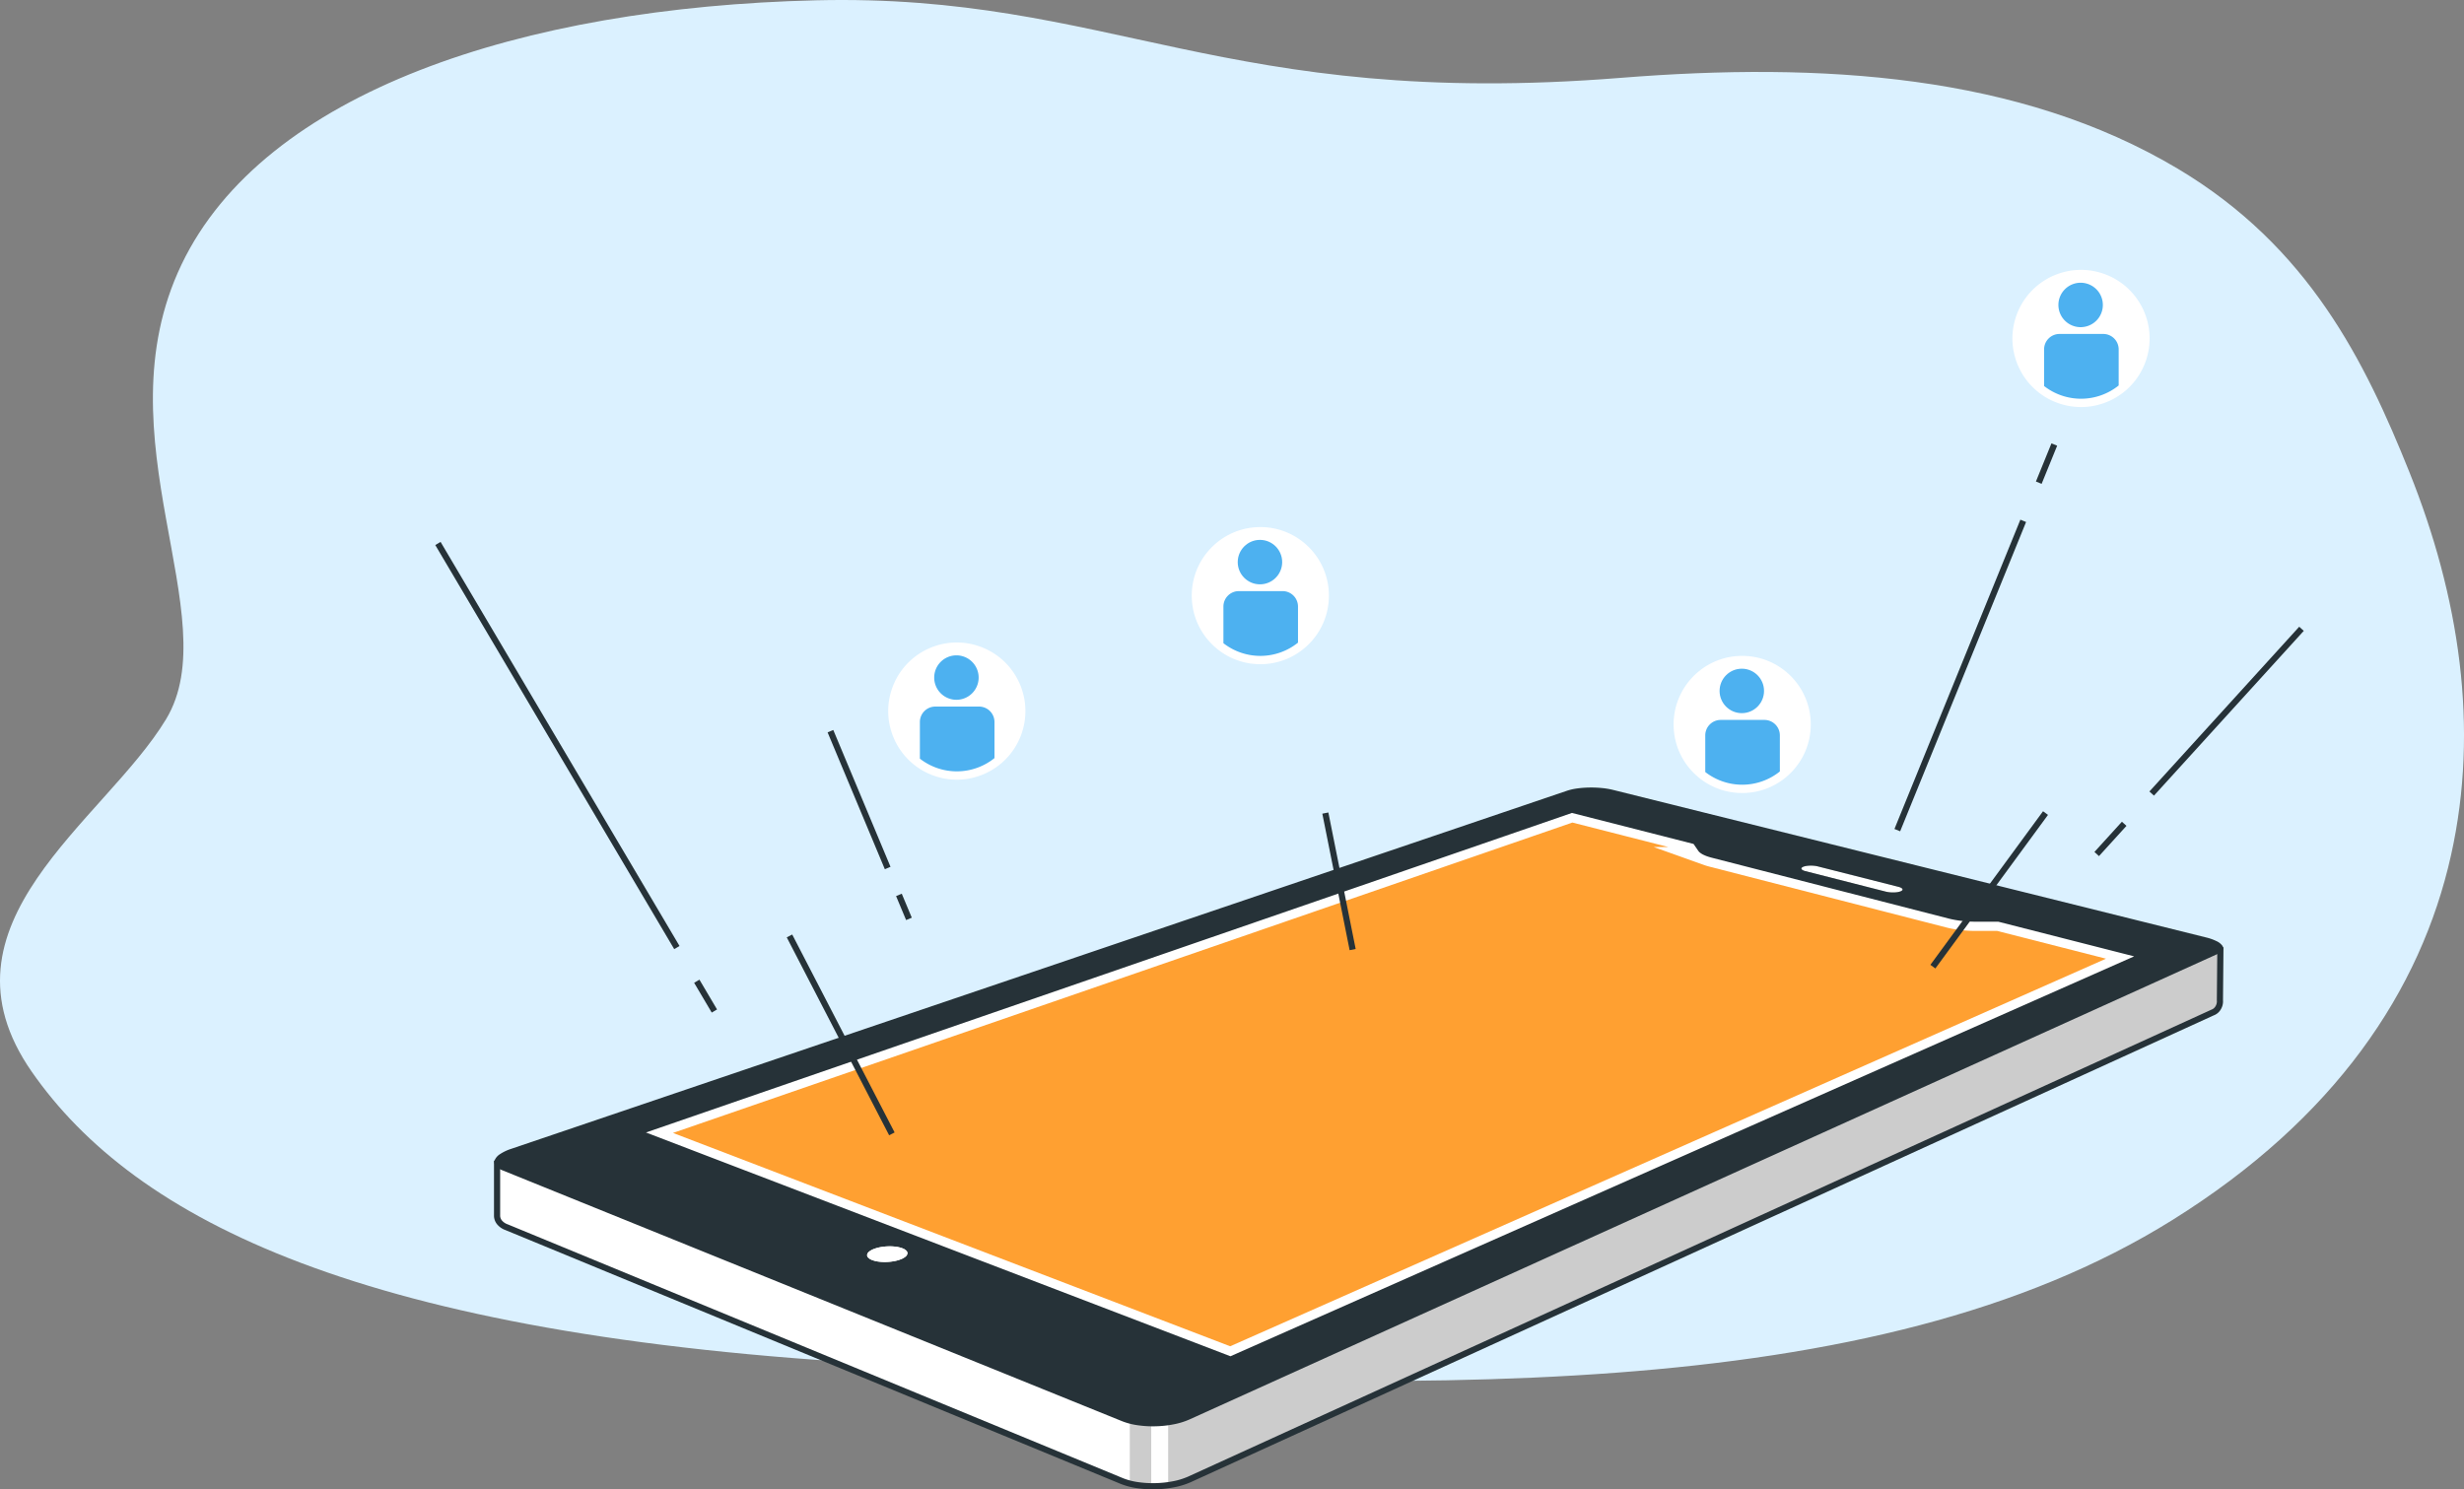 <svg xmlns="http://www.w3.org/2000/svg" xmlns:xlink="http://www.w3.org/1999/xlink" width="400" height="241.813" viewBox="0 0 400 241.813">
  <rect x="0" y="0" width="400" height="241.813" fill="#808080" stroke="none"/>
  <defs>
    <clipPath id="clip-path">
      <path id="Trazado_728458" data-name="Trazado 728458" d="M394.05,350.03l.074-8.2L292.067,316.986l-177.7,59.462v8.514a1.723,1.723,0,0,0,.391,1.127,2.619,2.619,0,0,0,1.163.794l99.9,41.222a11.184,11.184,0,0,0,2.546.659,17.051,17.051,0,0,0,2.918.167,17.424,17.424,0,0,0,2.922-.317,11.906,11.906,0,0,0,2.559-.791l166.089-75.8a1.7,1.7,0,0,0,.844-.663A2.034,2.034,0,0,0,394.05,350.03Z" fill="#fff" stroke="#263238" stroke-miterlimit="10" stroke-width="1"/>
    </clipPath>
  </defs>
  <g id="Grupo_1029579" data-name="Grupo 1029579" transform="translate(-1020 -10254.841)">
    <g id="Background_Simple" data-name="Background Simple" transform="translate(986.326 10174.216)">
      <g id="Grupo_1029337" data-name="Grupo 1029337" transform="translate(33.674 80.625)">
        <path id="Trazado_728453" data-name="Trazado 728453" d="M475.5,219.474c4.624-20.726,1.312-42.066-6.763-62.2-7.237-18.044-16.351-36.582-37.585-49.25C405.424,92.676,373.3,90.66,340.7,93.265c-64.482,5.151-82.906-13.735-130.64-12.59s-89.606,14.88-103,42.922,7.537,57.23-2.512,73.826S66.021,230.616,82.77,254.652s53.6,42.922,139.013,47.5,159.951,6.867,208.523-23.465C456.629,262.25,470.574,241.539,475.5,219.474Z" transform="translate(-77.604 -80.625)" fill="#dbf1ff"/>
      </g>
    </g>
    <g id="Device" transform="translate(986.326 10067.216)">
      <g id="Grupo_1029341" data-name="Grupo 1029341">
        <g id="Grupo_1029339" data-name="Grupo 1029339">
          <path id="Trazado_728455" data-name="Trazado 728455" d="M394.05,350.03l.074-8.2L292.067,316.986l-177.7,59.462v8.514a1.723,1.723,0,0,0,.391,1.127,2.619,2.619,0,0,0,1.163.794l99.9,41.222a11.184,11.184,0,0,0,2.546.659,17.051,17.051,0,0,0,2.918.167,17.424,17.424,0,0,0,2.922-.317,11.906,11.906,0,0,0,2.559-.791l166.089-75.8a1.7,1.7,0,0,0,.844-.663A2.034,2.034,0,0,0,394.05,350.03Z" fill="#fff"/>
          <g id="Grupo_1029338" data-name="Grupo 1029338" clip-path="url(#clip-path)">
            <path id="Trazado_728456" data-name="Trazado 728456" d="M393.7,351.359a2.034,2.034,0,0,0,.347-1.329l.074-8.2L292.067,316.986,223.31,339.994v88.757c.3-.043.609-.079.9-.137a11.906,11.906,0,0,0,2.559-.791l166.089-75.8A1.7,1.7,0,0,0,393.7,351.359Z" opacity="0.2"/>
            <path id="Trazado_728457" data-name="Trazado 728457" d="M220.564,429.135V415.362h-3.483V428.7A11.1,11.1,0,0,0,220.564,429.135Z" opacity="0.2"/>
          </g>
          <path id="Trazado_728459" data-name="Trazado 728459" d="M394.05,350.03l.074-8.2L292.067,316.986l-177.7,59.462v8.514a1.723,1.723,0,0,0,.391,1.127,2.619,2.619,0,0,0,1.163.794l99.9,41.222a11.184,11.184,0,0,0,2.546.659,17.051,17.051,0,0,0,2.918.167,17.424,17.424,0,0,0,2.922-.317,11.906,11.906,0,0,0,2.559-.791l166.089-75.8a1.7,1.7,0,0,0,.844-.663A2.034,2.034,0,0,0,394.05,350.03Z" fill="none" stroke="#263238" stroke-miterlimit="10" stroke-width="1"/>
        </g>
        <g id="Grupo_1029340" data-name="Grupo 1029340">
          <path id="Trazado_728460" data-name="Trazado 728460" d="M341.836,331.608,328.772,328.3a4.176,4.176,0,0,0-.594-.1,5.38,5.38,0,0,0-.635-.025,4.683,4.683,0,0,0-.6.049,2.448,2.448,0,0,0-.493.122.712.712,0,0,0-.288.175.175.175,0,0,0-.036.194.445.445,0,0,0,.2.19,1.845,1.845,0,0,0,.437.162l13.077,3.333a4.144,4.144,0,0,0,.61.1,5.175,5.175,0,0,0,.647.025,4.448,4.448,0,0,0,.609-.051,2.371,2.371,0,0,0,.495-.128.648.648,0,0,0,.279-.18.177.177,0,0,0,.024-.2.513.513,0,0,0-.22-.194,2,2,0,0,0-.452-.165" fill="#fff"/>
          <path id="Trazado_728461" data-name="Trazado 728461" d="M380.126,342.9l-22.041-5.624h-3.617c-.393,0-.788-.011-1.178-.034s-.777-.056-1.155-.1-.746-.1-1.1-.161-.7-.138-1.018-.22l-38.443-9.873c-.283-.073-.545-.152-.783-.237a5.561,5.561,0,0,1-.638-.271,3.027,3.027,0,0,1-.479-.3,1.383,1.383,0,0,1-.3-.317l-.766-1.115-19.74-5.036L138.539,371.5l94.882,36.333L380.126,342.9" fill="#ffa031" stroke="#fff" stroke-miterlimit="10" stroke-width="3"/>
          <path id="Trazado_728462" data-name="Trazado 728462" d="M394.412,341.133a2.454,2.454,0,0,0-.924-.707,8.325,8.325,0,0,0-1.707-.6l-96.287-23.959a12.708,12.708,0,0,0-1.843-.3,17.6,17.6,0,0,0-2.009-.074,16.311,16.311,0,0,0-1.941.149,9.274,9.274,0,0,0-1.638.369l-171.4,58.144a7.445,7.445,0,0,0-1.794.845,2.229,2.229,0,0,0-.862.942.924.924,0,0,0,.123.925,2.627,2.627,0,0,0,1.163.794l100.534,40.714a11.184,11.184,0,0,0,2.546.659,17.051,17.051,0,0,0,2.918.167,17.322,17.322,0,0,0,2.922-.318,11.85,11.85,0,0,0,2.559-.79l166.871-75.565a1.712,1.712,0,0,0,.845-.663A.669.669,0,0,0,394.412,341.133Zm-160.991,66.7L138.539,371.5l150.323-51.885,19.74,5.036.765,1.115a1.412,1.412,0,0,0,.306.317,3.027,3.027,0,0,0,.479.3,5.561,5.561,0,0,0,.638.271c.238.085.5.164.783.237l38.443,9.873c.322.082.663.156,1.018.22s.723.118,1.1.161.764.078,1.155.1.785.034,1.178.034h3.617l22.041,5.624Zm92.74-79.316a.712.712,0,0,1,.288-.175,2.448,2.448,0,0,1,.493-.122,4.683,4.683,0,0,1,.6-.049,5.38,5.38,0,0,1,.635.025,4.176,4.176,0,0,1,.594.1l13.064,3.311a2,2,0,0,1,.452.165.513.513,0,0,1,.22.194.177.177,0,0,1-.024.2.648.648,0,0,1-.279.18,2.371,2.371,0,0,1-.495.128,4.435,4.435,0,0,1-.609.051,5.175,5.175,0,0,1-.647-.025,4.144,4.144,0,0,1-.61-.1l-13.077-3.333a1.845,1.845,0,0,1-.437-.162.45.45,0,0,1-.2-.19A.175.175,0,0,1,326.161,328.517Zm-145.49,63.141a2.713,2.713,0,0,1-.781.439,6.027,6.027,0,0,1-1.13.308,8.348,8.348,0,0,1-1.251.124,7.691,7.691,0,0,1-1.22-.064,4.589,4.589,0,0,1-1.037-.255,1.686,1.686,0,0,1-.65-.406.555.555,0,0,1-.158-.474.851.851,0,0,1,.321-.485,2.815,2.815,0,0,1,.789-.436,5.969,5.969,0,0,1,1.122-.3,8.206,8.206,0,0,1,1.24-.121,7.7,7.7,0,0,1,1.211.063,4.7,4.7,0,0,1,1.037.252,1.734,1.734,0,0,1,.651.4.565.565,0,0,1,.167.472A.83.83,0,0,1,180.671,391.658Z" fill="#263238"/>
          <path id="Trazado_728463" data-name="Trazado 728463" d="M180.164,390.3a4.7,4.7,0,0,0-1.037-.252,7.7,7.7,0,0,0-1.211-.063,8.338,8.338,0,0,0-1.24.121,5.969,5.969,0,0,0-1.122.3,2.789,2.789,0,0,0-.789.437.846.846,0,0,0-.321.484.555.555,0,0,0,.158.474,1.686,1.686,0,0,0,.65.406,4.589,4.589,0,0,0,1.037.255,7.691,7.691,0,0,0,1.22.064,8.348,8.348,0,0,0,1.251-.124,6.027,6.027,0,0,0,1.13-.308,2.713,2.713,0,0,0,.781-.439.835.835,0,0,0,.311-.484.565.565,0,0,0-.167-.472,1.734,1.734,0,0,0-.651-.4" fill="#fff"/>
        </g>
      </g>
    </g>
    <g id="Lines" transform="translate(986.326 10067.216)">
      <g id="Grupo_1029342" data-name="Grupo 1029342">
        <line id="Línea_2722" data-name="Línea 2722" x2="2.858" y2="4.834" transform="translate(146.789 346.942)" fill="none" stroke="#263238" stroke-miterlimit="10" stroke-width="1"/>
        <line id="Línea_2723" data-name="Línea 2723" x2="38.789" y2="65.606" transform="translate(104.767 275.867)" fill="none" stroke="#263238" stroke-miterlimit="10" stroke-width="1"/>
        <line id="Línea_2724" data-name="Línea 2724" x2="1.628" y2="3.893" transform="translate(179.602 332.923)" fill="none" stroke="#263238" stroke-miterlimit="10" stroke-width="1"/>
        <line id="Línea_2725" data-name="Línea 2725" x2="9.291" y2="22.217" transform="translate(168.486 306.341)" fill="none" stroke="#263238" stroke-miterlimit="10" stroke-width="1"/>
        <line id="Línea_2726" data-name="Línea 2726" x1="20.443" y2="50.219" transform="translate(341.678 272.19)" fill="none" stroke="#263238" stroke-miterlimit="10" stroke-width="1"/>
        <line id="Línea_2727" data-name="Línea 2727" x1="2.522" y2="6.196" transform="translate(364.644 259.799)" fill="none" stroke="#263238" stroke-miterlimit="10" stroke-width="1"/>
        <line id="Línea_2728" data-name="Línea 2728" x1="4.463" y2="4.909" transform="translate(374.049 321.379)" fill="none" stroke="#263238" stroke-miterlimit="10" stroke-width="1"/>
        <line id="Línea_2729" data-name="Línea 2729" x1="24.319" y2="26.751" transform="translate(382.974 289.719)" fill="none" stroke="#263238" stroke-miterlimit="10" stroke-width="1"/>
        <line id="Línea_2730" data-name="Línea 2730" x2="16.622" y2="32.137" transform="translate(161.837 339.586)" fill="none" stroke="#263238" stroke-miterlimit="10" stroke-width="1"/>
        <line id="Línea_2731" data-name="Línea 2731" x1="18.285" y2="24.934" transform="translate(347.453 319.639)" fill="none" stroke="#263238" stroke-miterlimit="10" stroke-width="1"/>
        <line id="Línea_2732" data-name="Línea 2732" x2="4.433" y2="22.163" transform="translate(248.827 319.639)" fill="none" stroke="#263238" stroke-miterlimit="10" stroke-width="1"/>
      </g>
    </g>
    <g id="Grupo_1029346" data-name="Grupo 1029346" transform="translate(986.326 10067.216)">
      <circle id="Elipse_8583" data-name="Elipse 8583" cx="10.885" cy="10.885" r="10.885" transform="translate(174.901 309.257) rotate(-68.661)" fill="#fff" stroke="#fff" stroke-miterlimit="10" stroke-width="0.5"/>
      <g id="Grupo_1029345" data-name="Grupo 1029345">
        <path id="Trazado_728465" data-name="Trazado 728465" d="M192.608,302.346h-7.094a2.507,2.507,0,0,0-2.507,2.507v5.95a9.752,9.752,0,0,0,12.108-.092v-5.858A2.507,2.507,0,0,0,192.608,302.346Z" fill="#4db1f0"/>
        <path id="Trazado_728466" data-name="Trazado 728466" d="M188.939,301.245a3.607,3.607,0,1,0-3.608-3.607A3.608,3.608,0,0,0,188.939,301.245Z" fill="#4db1f0"/>
      </g>
    </g>
    <g id="Grupo_1029363" data-name="Grupo 1029363" transform="translate(986.326 10067.216)">
      <circle id="Elipse_8594" data-name="Elipse 8594" cx="10.885" cy="10.885" r="10.885" transform="translate(227.388 273.45)" fill="#fff" stroke="#fff" stroke-miterlimit="10" stroke-width="0.5"/>
      <g id="Grupo_1029362" data-name="Grupo 1029362">
        <path id="Trazado_728481" data-name="Trazado 728481" d="M241.881,283.6h-7.094a2.507,2.507,0,0,0-2.507,2.507v5.949a9.75,9.75,0,0,0,12.108-.091v-5.858A2.507,2.507,0,0,0,241.881,283.6Z" fill="#4db1f0"/>
        <circle id="Elipse_8595" data-name="Elipse 8595" cx="3.608" cy="3.608" r="3.608" transform="translate(234.604 275.284)" fill="#4db1f0"/>
      </g>
    </g>
    <g id="Grupo_1029365" data-name="Grupo 1029365" transform="translate(986.326 10067.216)">
      <circle id="Elipse_8596" data-name="Elipse 8596" cx="10.885" cy="10.885" r="10.885" transform="translate(305.611 294.365)" fill="#fff" stroke="#fff" stroke-miterlimit="10" stroke-width="0.5"/>
      <g id="Grupo_1029364" data-name="Grupo 1029364">
        <path id="Trazado_728482" data-name="Trazado 728482" d="M320.1,304.515H313.01a2.508,2.508,0,0,0-2.507,2.507v5.95a9.75,9.75,0,0,0,12.108-.091v-5.859A2.508,2.508,0,0,0,320.1,304.515Z" fill="#4db1f0"/>
        <circle id="Elipse_8597" data-name="Elipse 8597" cx="3.608" cy="3.608" r="3.608" transform="translate(312.827 296.199)" fill="#4db1f0"/>
      </g>
    </g>
    <g id="Grupo_1029367" data-name="Grupo 1029367" transform="translate(986.326 10067.216)">
      <circle id="Elipse_8598" data-name="Elipse 8598" cx="10.885" cy="10.885" r="10.885" transform="translate(357.529 249.041) rotate(-69.82)" fill="#fff" stroke="#fff" stroke-miterlimit="10" stroke-width="0.5"/>
      <g id="Grupo_1029366" data-name="Grupo 1029366">
        <path id="Trazado_728483" data-name="Trazado 728483" d="M375.108,241.846h-7.094a2.507,2.507,0,0,0-2.507,2.507v5.95a9.752,9.752,0,0,0,12.108-.092v-5.858A2.507,2.507,0,0,0,375.108,241.846Z" fill="#4db1f0"/>
        <path id="Trazado_728484" data-name="Trazado 728484" d="M371.439,240.745a3.607,3.607,0,1,0-3.608-3.608A3.608,3.608,0,0,0,371.439,240.745Z" fill="#4db1f0"/>
      </g>
    </g>
  </g>
</svg>
